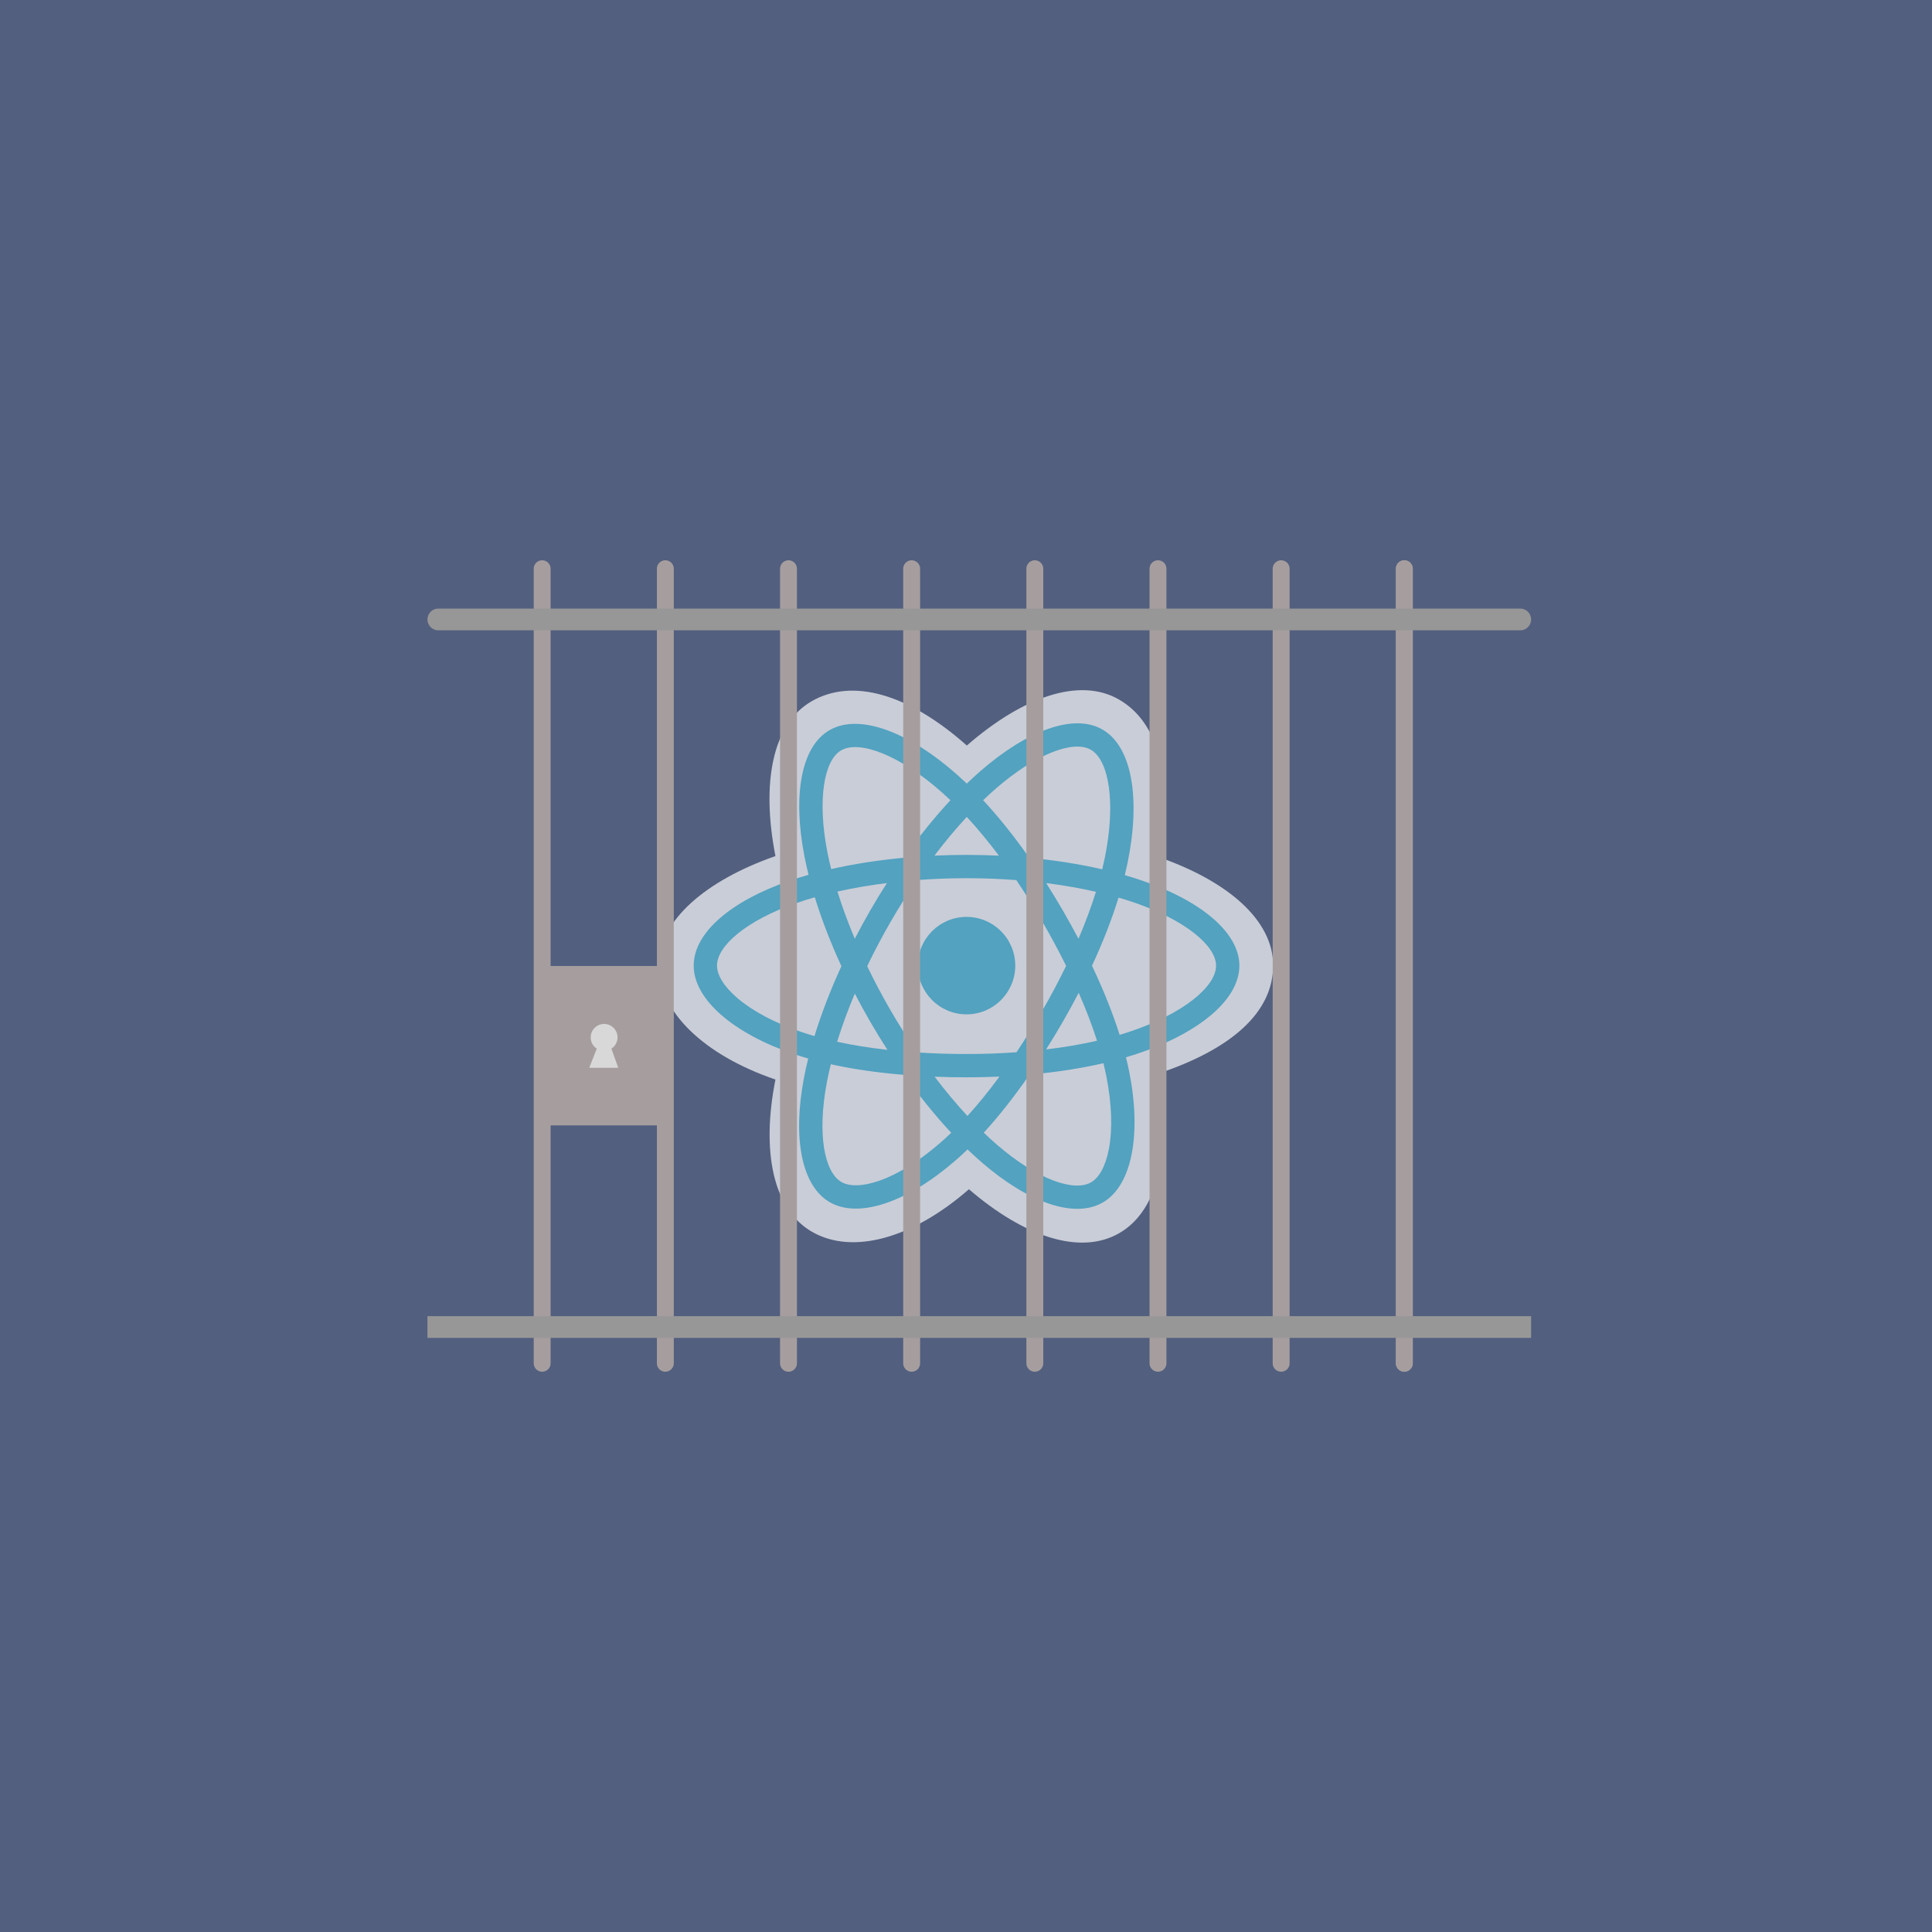 <?xml version="1.0" encoding="UTF-8"?>
<svg width="800px" height="800px" viewBox="0 0 800 800" version="1.1" xmlns="http://www.w3.org/2000/svg" xmlns:xlink="http://www.w3.org/1999/xlink">
    <!-- Generator: Sketch 46.2 (44496) - http://www.bohemiancoding.com/sketch -->
    <title>react-bsd</title>
    <desc>Created with Sketch.</desc>
    <defs></defs>
    <g id="Page-1" stroke="none" stroke-width="1" fill="none" fill-rule="evenodd">
        <g id="Desktop" transform="translate(-112, -112)">
            <g id="react-bsd" transform="translate(112, 112)">
                <rect id="Rectangle" fill="#525F7F" x="0" y="0" width="800" height="800"></rect>
                <g id="react" opacity="0.688" transform="translate(272, 285)" fill-rule="nonzero">
                    <path d="M0.754,114.75 C0.754,133.965 19.517,151.902 49.097,162.013 C43.19,191.75 48.039,215.719 64.233,225.058 C80.878,234.658 105.676,228.013 129.213,207.438 C152.156,227.182 175.343,234.952 191.523,225.586 C208.153,215.959 213.21,190.365 207.14,159.699 C237.95,149.513 255.184,134.218 255.184,114.75 C255.184,95.981 236.387,79.744 207.205,69.698 C213.74,37.765 208.203,14.378 191.338,4.653 C175.079,-4.723 151.622,3.449 128.342,23.709 C104.122,2.205 80.897,-4.36 64.05,5.392 C47.806,14.795 43.171,39.2 49.097,69.487 C20.515,79.452 0.754,96.057 0.754,114.75 Z" id="Shape" fill="#FFFFFF"></path>
                    <path d="M201.025,79.674 C198.62,78.849 196.195,78.085 193.751,77.382 C194.156,75.735 194.531,74.081 194.875,72.421 C200.381,45.693 196.781,24.161 184.487,17.073 C172.7,10.275 153.422,17.363 133.952,34.306 C132.033,35.979 130.158,37.701 128.326,39.469 C127.099,38.293 125.851,37.14 124.582,36.011 C104.177,17.893 83.724,10.259 71.443,17.368 C59.667,24.185 56.179,44.428 61.136,69.758 C61.629,72.266 62.186,74.762 62.806,77.242 C59.912,78.064 57.117,78.94 54.443,79.872 C30.521,88.212 15.243,101.284 15.243,114.842 C15.243,128.846 31.643,142.892 56.561,151.408 C58.581,152.095 60.619,152.732 62.671,153.318 C62.004,155.99 61.412,158.68 60.896,161.385 C56.17,186.275 59.861,206.038 71.606,212.813 C83.737,219.808 104.097,212.618 123.923,195.288 C125.49,193.918 127.063,192.465 128.638,190.942 C130.622,192.856 132.659,194.714 134.746,196.515 C153.95,213.04 172.916,219.713 184.651,212.92 C196.771,205.904 200.709,184.673 195.595,158.842 C195.205,156.869 194.75,154.854 194.24,152.802 C195.67,152.38 197.073,151.944 198.442,151.49 C224.346,142.908 241.199,129.033 241.199,114.842 C241.199,101.235 225.429,88.075 201.025,79.674 Z" id="Shape" fill="#53C1DE"></path>
                    <path d="M195.406,142.328 C194.171,142.737 192.903,143.132 191.611,143.515 C188.751,134.462 184.891,124.835 180.169,114.89 C184.676,105.18 188.386,95.677 191.166,86.682 C193.477,87.352 195.721,88.057 197.883,88.802 C218.793,95.999 231.547,106.642 231.547,114.842 C231.547,123.577 217.772,134.917 195.407,142.328 L195.406,142.328 Z M186.126,160.717 C188.387,172.139 188.71,182.466 187.212,190.539 C185.866,197.793 183.16,202.629 179.814,204.566 C172.693,208.688 157.464,203.33 141.042,189.198 C139.159,187.578 137.262,185.848 135.36,184.018 C141.727,177.054 148.09,168.958 154.3,159.968 C165.224,158.999 175.544,157.414 184.903,155.251 C185.363,157.111 185.773,158.934 186.126,160.717 L186.126,160.717 Z M92.276,203.854 C85.319,206.311 79.778,206.381 76.429,204.45 C69.301,200.34 66.339,184.47 70.38,163.185 C70.861,160.67 71.411,158.168 72.03,155.683 C81.285,157.73 91.53,159.203 102.48,160.091 C108.731,168.888 115.278,176.974 121.876,184.055 C120.474,185.411 119.038,186.733 117.571,188.019 C108.804,195.683 100.019,201.119 92.277,203.854 L92.276,203.854 Z M59.683,142.274 C48.665,138.508 39.566,133.614 33.329,128.274 C27.725,123.474 24.895,118.709 24.895,114.842 C24.895,106.615 37.162,96.12 57.621,88.987 C60.189,88.096 62.782,87.28 65.398,86.54 C68.226,95.737 71.935,105.353 76.411,115.077 C71.877,124.946 68.115,134.715 65.261,144.02 C63.388,143.484 61.528,142.902 59.683,142.274 L59.683,142.274 Z M70.609,67.904 C66.362,46.201 69.182,29.83 76.279,25.722 C83.839,21.346 100.554,27.586 118.172,43.229 C119.298,44.229 120.429,45.276 121.562,46.359 C114.998,53.408 108.511,61.433 102.314,70.179 C91.687,71.164 81.514,72.746 72.162,74.865 C71.586,72.558 71.068,70.236 70.609,67.903 L70.609,67.904 Z M168.076,91.971 C165.867,88.155 163.576,84.388 161.205,80.671 C168.415,81.581 175.322,82.791 181.808,84.272 C179.861,90.513 177.434,97.039 174.576,103.729 C172.488,99.767 170.321,95.847 168.076,91.971 L168.076,91.971 Z M128.329,53.257 C132.781,58.08 137.24,63.466 141.626,69.309 C132.729,68.889 123.817,68.887 114.92,69.303 C119.31,63.514 123.807,58.136 128.329,53.257 L128.329,53.257 Z M88.327,92.037 C86.11,95.882 83.984,99.778 81.949,103.722 C79.138,97.055 76.733,90.5 74.769,84.17 C81.216,82.727 88.091,81.548 95.254,80.653 C92.856,84.393 90.547,88.189 88.327,92.037 L88.327,92.037 Z M95.46,149.72 C88.06,148.894 81.081,147.775 74.636,146.372 C76.631,139.93 79.089,133.234 81.96,126.424 C84.003,130.371 86.139,134.269 88.366,138.116 C90.638,142.04 93.003,145.909 95.46,149.72 L95.46,149.72 Z M128.596,177.109 C124.021,172.172 119.458,166.712 115.001,160.839 C119.327,161.009 123.738,161.095 128.221,161.095 C132.827,161.095 137.38,160.992 141.861,160.792 C137.461,166.772 133.018,172.24 128.596,177.109 Z M174.668,126.077 C177.688,132.961 180.234,139.621 182.256,145.954 C175.704,147.449 168.631,148.653 161.178,149.547 C163.566,145.761 165.879,141.927 168.115,138.049 C170.388,134.107 172.573,130.116 174.668,126.077 L174.668,126.077 Z M159.753,133.227 C156.33,139.173 152.715,145.006 148.913,150.717 C142.209,151.196 135.281,151.443 128.221,151.443 C121.19,151.443 114.35,151.224 107.763,150.797 C103.862,145.099 100.179,139.256 96.72,133.28 C93.277,127.336 90.062,121.263 87.08,115.074 C90.054,108.884 93.26,102.807 96.691,96.858 L96.691,96.86 C100.121,90.909 103.775,85.091 107.647,79.418 C114.367,78.91 121.257,78.644 128.222,78.644 C135.218,78.644 142.117,78.912 148.835,79.424 C152.667,85.088 156.299,90.886 159.722,96.807 C163.165,102.743 166.413,108.79 169.463,114.937 C166.445,121.147 163.206,127.248 159.754,133.227 L159.753,133.227 Z M179.666,25.435 C187.232,29.799 190.175,47.396 185.421,70.473 C185.109,71.976 184.771,73.474 184.405,74.965 C175.031,72.802 164.851,71.192 154.193,70.192 C147.984,61.351 141.551,53.312 135.093,46.354 C136.785,44.723 138.518,43.133 140.289,41.588 C156.971,27.07 172.562,21.338 179.666,25.435 L179.666,25.435 Z" id="Shape" fill="#FFFFFF"></path>
                    <path d="M128.221,94.665 C139.365,94.665 148.398,103.699 148.398,114.842 C148.398,125.986 139.365,135.02 128.221,135.02 C117.078,135.02 108.044,125.986 108.044,114.842 C108.044,103.699 117.078,94.665 128.221,94.665" id="Shape" fill="#53C1DE"></path>
                </g>
                <g id="bars" transform="translate(181, 235)">
                    <g id="veertical" transform="translate(40, 0)" stroke="#A69E9E" stroke-width="7" stroke-linecap="round">
                        <path d="M3.5,0.5 L3.5,329.5" id="Line-2"></path>
                        <path d="M54.5,0.5 L54.5,329.5" id="Line-2"></path>
                        <path d="M105.5,0.5 L105.5,329.5" id="Line-2"></path>
                        <path d="M156.5,0.5 L156.5,329.5" id="Line-2"></path>
                        <path d="M207.5,0.5 L207.5,329.5" id="Line-2"></path>
                        <path d="M258.5,0.5 L258.5,329.5" id="Line-2"></path>
                        <path d="M309.5,0.5 L309.5,329.5" id="Line-2"></path>
                        <path d="M360.5,0.5 L360.5,329.5" id="Line-2"></path>
                        <path d="M360.5,0.5 L360.5,329.5" id="Line-2"></path>
                    </g>
                    <g id="horizontal" transform="translate(0, 17)" stroke="#979797" stroke-width="9">
                        <path d="M0.5,4.5 L448.5,4.5" id="Line" stroke-linecap="round"></path>
                        <path d="M0.5,297.5 L448.5,297.5" id="Line" stroke-linecap="square"></path>
                    </g>
                </g>
                <g id="latch" transform="translate(224, 400)">
                    <rect id="Rectangle-2" fill="#A69E9E" x="0" y="0" width="51" height="66"></rect>
                    <path d="M23.113,34.223 C21.591,33.23 20.585,31.513 20.585,29.561 C20.585,26.49 23.075,24 26.146,24 C29.218,24 31.707,26.49 31.707,29.561 C31.707,31.516 30.698,33.236 29.172,34.228 L32,42.146 L20,42.146 L23.113,34.223 Z" id="keyhole" fill="#D8D8D8"></path>
                </g>
            </g>
        </g>
    </g>
</svg>